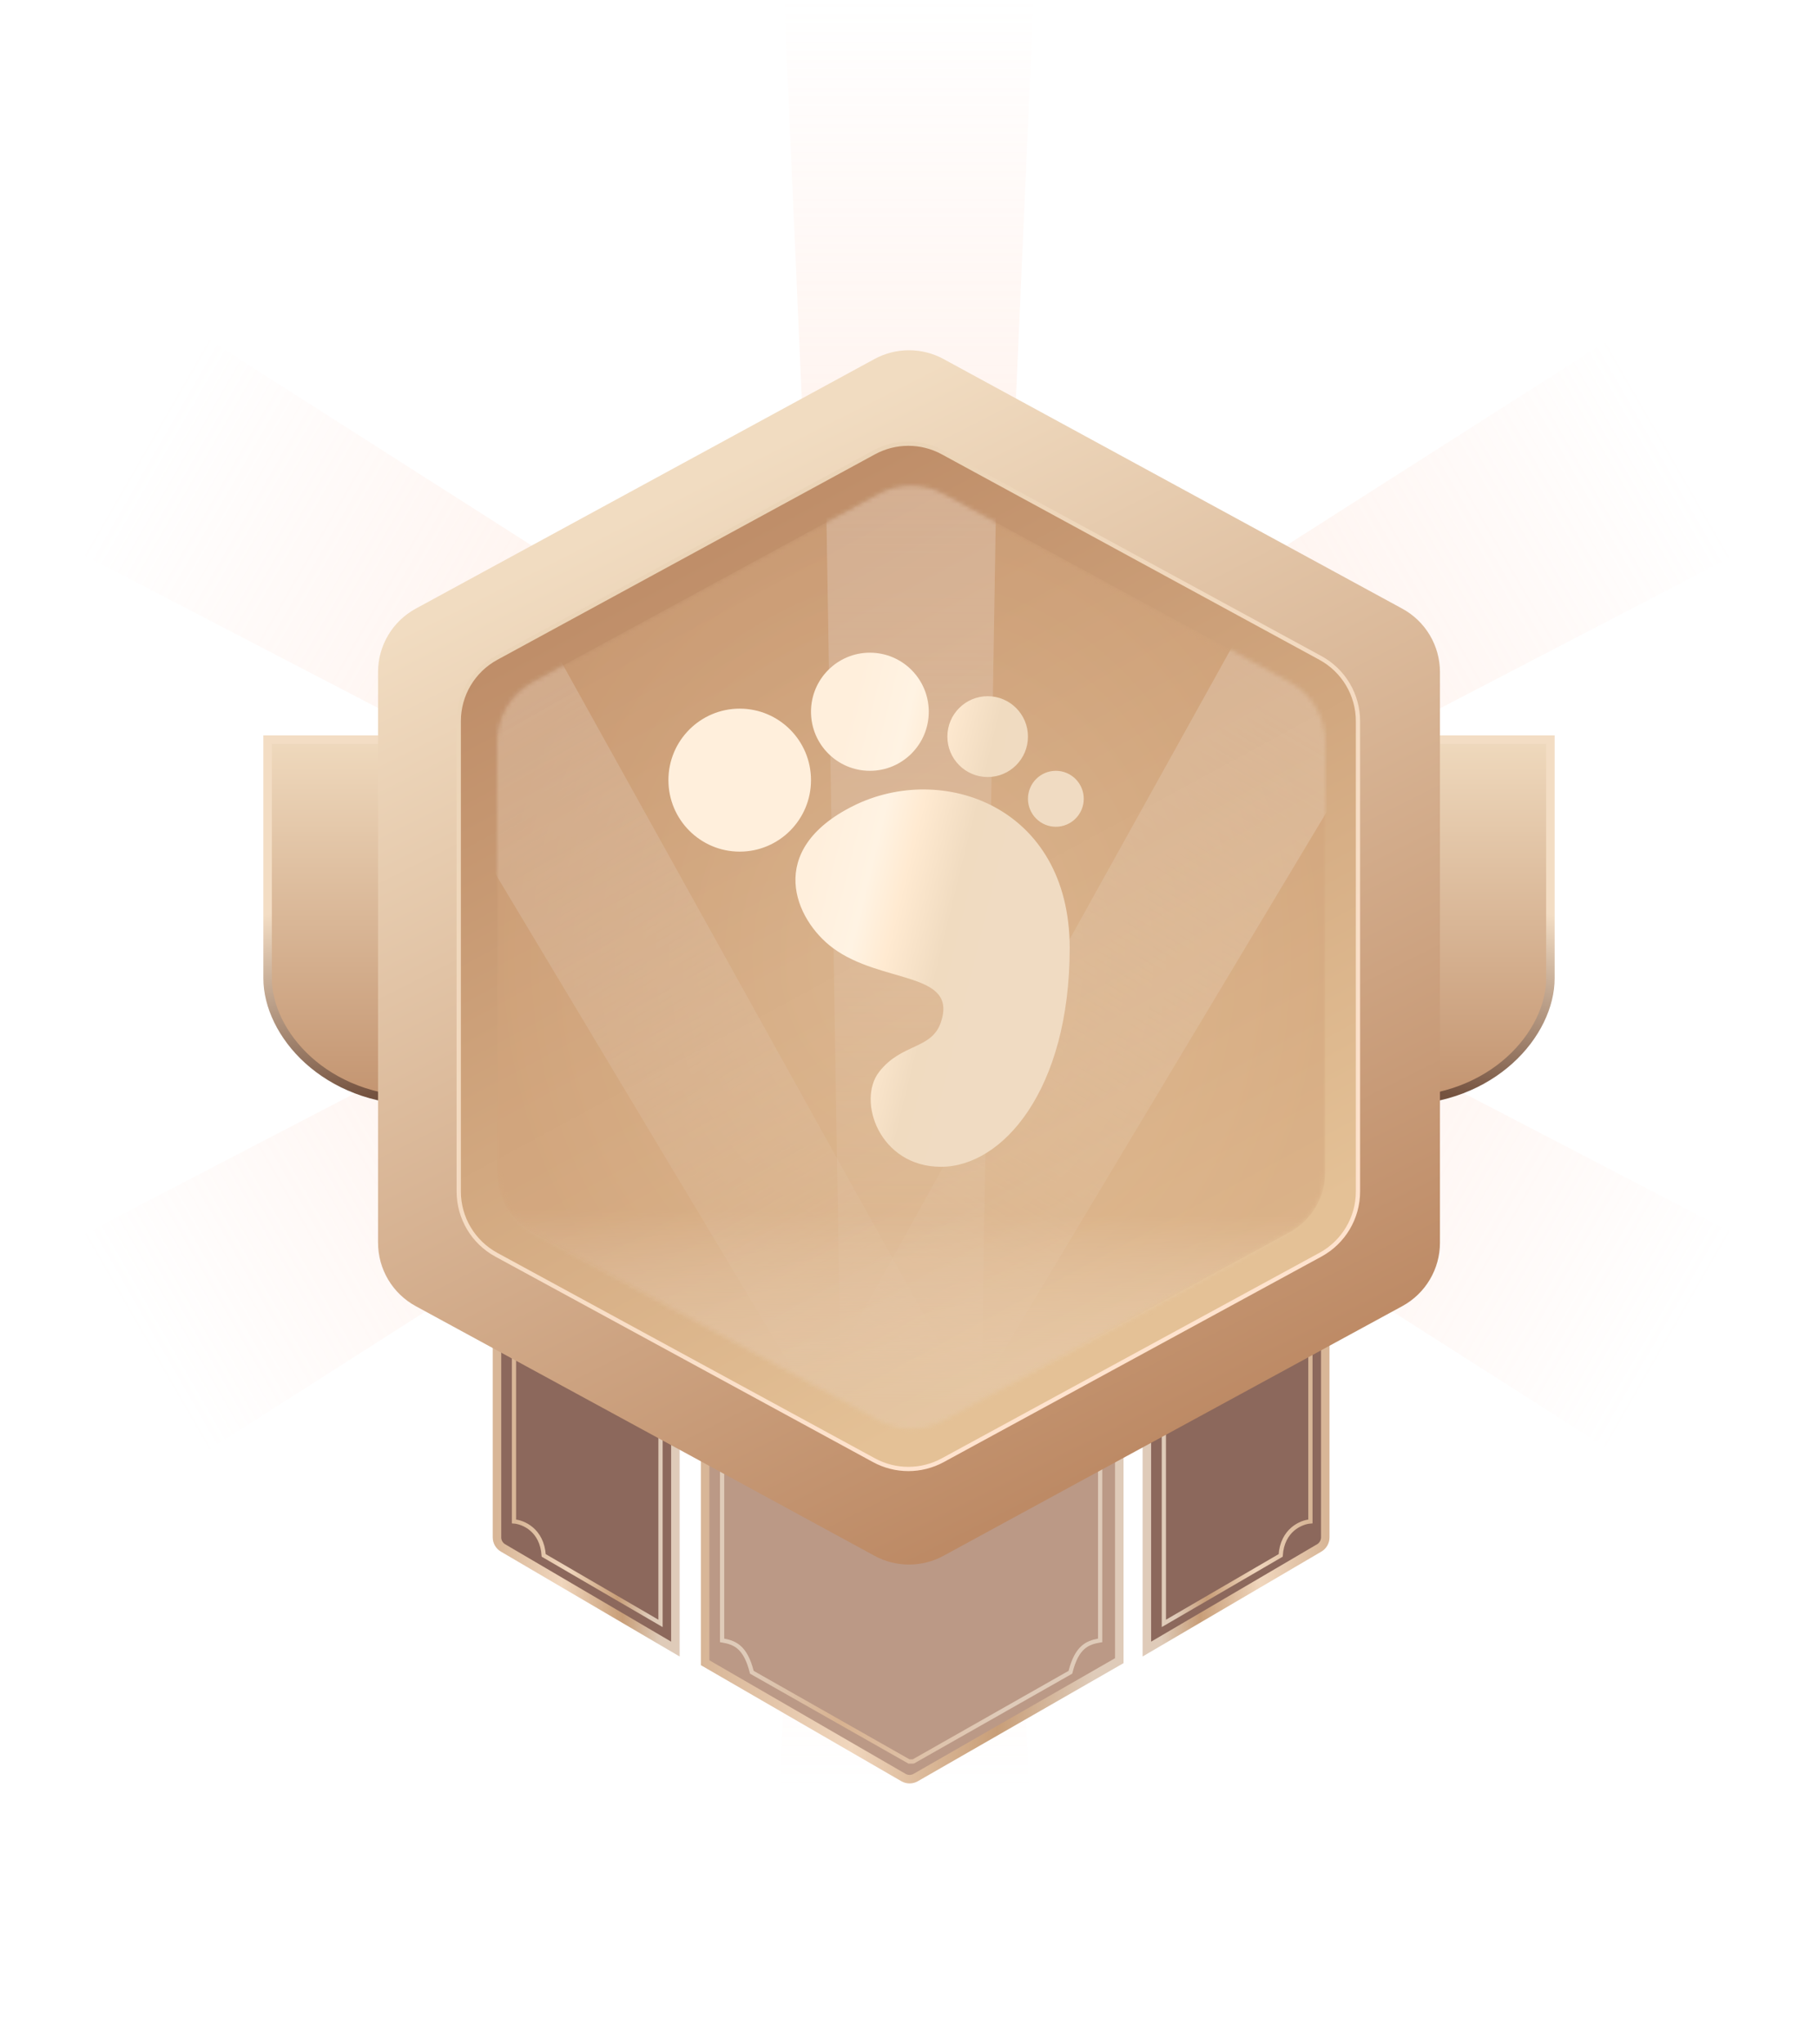<svg width="428" height="481" viewBox="0 0 428 481" fill="none" xmlns="http://www.w3.org/2000/svg">
<path d="M191.953 166.139L184.615 0H243.314L235.977 166.139H191.953Z" fill="url(#paint0_linear_1774_35)"/>
<path d="M260.609 213.636L408.159 290.352L378.81 341.187L238.597 251.762L260.609 213.636Z" fill="url(#paint1_linear_1774_35)"/>
<path d="M234.928 254.712L242.265 420.852H183.566L190.903 254.712H234.928Z" fill="url(#paint2_linear_1774_35)"/>
<path d="M188.562 252.289L48.35 341.713L19 290.878L166.55 214.163L188.562 252.289Z" fill="url(#paint3_linear_1774_35)"/>
<path d="M260.609 207.477L408.159 130.762L378.81 79.927L238.597 169.351L260.609 207.477Z" fill="url(#paint4_linear_1774_35)"/>
<path d="M188.562 168.825L48.35 79.401L19 130.236L166.55 206.952L188.562 168.825Z" fill="url(#paint5_linear_1774_35)"/>
<g filter="url(#filter0_dd_1774_35)">
<path d="M63 170H99V255C76.5 255 63 239.094 63 226.17V170Z" fill="url(#paint6_linear_1774_35)"/>
<path d="M63 170H99V255C76.5 255 63 239.094 63 226.17V170Z" stroke="url(#paint7_linear_1774_35)" stroke-width="2"/>
<path d="M365 170H329V255C351.5 255 365 239.094 365 226.17V170Z" fill="url(#paint8_linear_1774_35)"/>
<path d="M365 170H329V255C351.5 255 365 239.094 365 226.17V170Z" stroke="url(#paint9_linear_1774_35)" stroke-width="2"/>
<path d="M166.001 247H263.504V386.775L215.573 414.281C214.681 414.793 213.585 414.791 212.695 414.276L166.001 387.256V247Z" fill="#BB9986" stroke="url(#paint10_linear_1774_35)" stroke-width="2"/>
<path fill-rule="evenodd" clip-rule="evenodd" d="M159.001 247V384.043L118.424 360.239C117.542 359.721 117 358.775 117 357.753V247H159.001Z" fill="#8C685C" stroke="url(#paint11_linear_1774_35)" stroke-width="2"/>
<path fill-rule="evenodd" clip-rule="evenodd" d="M269.999 247V384.043L310.576 360.239C311.458 359.721 312 358.775 312 357.753V247H269.999Z" fill="#8C685C" stroke="url(#paint12_linear_1774_35)" stroke-width="2"/>
<path d="M308.5 306.5V354C306.333 354.167 301.9 356 301.5 362L274 378V323.5" stroke="url(#paint13_linear_1774_35)"/>
<path fill-rule="evenodd" clip-rule="evenodd" d="M170.5 333H169.5V382.424L169.918 382.493C171.391 382.739 172.65 383.094 173.729 384.06C174.813 385.03 175.777 386.671 176.515 389.621L176.567 389.829L213.868 411H215L215.28 410.916L252.433 389.829L252.485 389.621C253.223 386.671 254.187 385.03 255.271 384.06C256.35 383.094 257.609 382.739 259.082 382.493L259.5 382.424V333H258.5V381.581C257.12 381.84 255.781 382.262 254.604 383.315C253.342 384.444 252.325 386.243 251.568 389.17L214.868 410H214.132L177.432 389.17C176.675 386.243 175.658 384.444 174.396 383.315C173.219 382.262 171.88 381.84 170.5 381.581V333Z" fill="url(#paint14_linear_1774_35)"/>
<path d="M121 306.5V354C123.167 354.167 127.6 356 128 362L155.5 378V323.5" stroke="url(#paint15_linear_1774_35)"/>
<g filter="url(#filter1_d_1774_35)">
<path d="M205.876 72.419L97.876 131.17C92.406 134.146 89 139.875 89 146.103L89 280.402C89 286.63 92.406 292.359 97.876 295.335L205.876 354.086C210.942 356.841 217.058 356.841 222.124 354.086L330.124 295.335C335.594 292.359 339 286.629 339 280.402L339 146.103C339 139.875 335.594 134.146 330.124 131.17L222.124 72.419C217.058 69.664 210.942 69.664 205.876 72.419Z" fill="url(#paint16_linear_1774_35)"/>
<path d="M205.757 94.403L116.843 142.771C111.393 145.736 108 151.444 108 157.648L108 268.352C108 274.556 111.393 280.264 116.843 283.229L205.757 331.597C210.803 334.343 216.897 334.343 221.943 331.597L310.857 283.229C316.308 280.264 319.7 274.556 319.7 268.352L319.7 157.648C319.7 151.444 316.308 145.736 310.857 142.771L221.943 94.403C216.897 91.657 210.803 91.657 205.757 94.403Z" fill="url(#paint17_linear_1774_35)"/>
<g filter="url(#filter2_f_1774_35)">
<path d="M205.757 94.403L116.843 142.771C111.393 145.736 108 151.444 108 157.648L108 268.352C108 274.556 111.393 280.264 116.843 283.229L205.757 331.597C210.803 334.343 216.897 334.343 221.943 331.597L310.857 283.229C316.308 280.264 319.7 274.556 319.7 268.352L319.7 157.648C319.7 151.444 316.308 145.736 310.857 142.771L221.943 94.403C216.897 91.657 210.803 91.657 205.757 94.403Z" stroke="url(#paint18_linear_1774_35)"/>
</g>
<g opacity="0.5">
<mask id="mask0_1774_35" style="mask-type:alpha" maskUnits="userSpaceOnUse" x="117" y="102" width="195" height="223">
<path d="M206.807 104.181L125.417 148.417C120.23 151.236 117 156.667 117 162.571L117 263.819C117 269.723 120.23 275.154 125.417 277.974L206.807 322.209C211.604 324.816 217.396 324.816 222.193 322.209L303.583 277.974C308.77 275.154 312 269.723 312 263.819L312 162.571C312 156.667 308.77 151.236 303.583 148.417L222.193 104.181C217.396 101.574 211.604 101.574 206.807 104.181Z" fill="#A6D3DE"/>
</mask>
<g mask="url(#mask0_1774_35)">
<path d="M206.807 104.181L125.417 148.417C120.23 151.236 117 156.667 117 162.571L117 263.819C117 269.723 120.23 275.154 125.417 277.974L206.807 322.209C211.604 324.816 217.396 324.816 222.193 322.209L303.583 277.974C308.77 275.154 312 269.723 312 263.819L312 162.571C312 156.667 308.77 151.236 303.583 148.417L222.193 104.181C217.396 101.574 211.604 101.574 206.807 104.181Z" fill="url(#paint19_radial_1774_35)"/>
<path opacity="0.5" d="M198.201 330.862L194.328 95.518H234.672L230.799 330.862H198.201Z" fill="url(#paint20_linear_1774_35)"/>
<path opacity="0.5" d="M197.682 328.775L76.655 126.896L111.595 106.724L225.913 312.475L197.682 328.775Z" fill="url(#paint21_linear_1774_35)"/>
<path opacity="0.5" d="M194.319 312.476L308.638 106.725L343.577 126.897L222.551 328.775L194.319 312.476Z" fill="url(#paint22_linear_1774_35)"/>
<rect x="117" y="199.742" width="195" height="126.638" fill="url(#paint23_linear_1774_35)"/>
<g filter="url(#filter3_i_1774_35)">
<path d="M206.807 104.181L125.417 148.417C120.23 151.236 117 156.667 117 162.571L117 263.819C117 269.723 120.23 275.154 125.417 277.974L206.807 322.209C211.604 324.816 217.396 324.816 222.193 322.209L303.583 277.974C308.77 275.154 312 269.723 312 263.819L312 162.571C312 156.667 308.77 151.236 303.583 148.417L222.193 104.181C217.396 101.574 211.604 101.574 206.807 104.181Z" fill="#F5C4AF" fill-opacity="0.03"/>
</g>
</g>
</g>
</g>
</g>
<g filter="url(#filter4_d_1774_35)">
<path fill-rule="evenodd" clip-rule="evenodd" d="M221.168 271C206.692 271 201.306 255.452 206.618 248.646C211.93 241.84 218.994 243.459 221.168 236.916C225.143 224.953 207.125 227.985 195.714 219.503C186.761 212.848 179.625 196.509 200.49 186.072C221.354 175.635 251.468 186.072 251.468 219.503C251.468 252.933 235.643 271 221.168 271ZM173.783 196.822C164.514 196.822 157 189.289 157 179.996C157 170.702 164.514 163.169 173.783 163.169C183.052 163.169 190.566 170.702 190.566 179.996C190.566 189.289 183.052 196.822 173.783 196.822ZM204.43 177.801C196.773 177.801 190.566 171.577 190.566 163.9C190.566 156.223 196.773 150 204.43 150C212.087 150 218.294 156.223 218.294 163.9C218.294 171.577 212.087 177.801 204.43 177.801ZM232.158 179.264C226.919 179.264 222.672 175.006 222.672 169.753C222.672 164.5 226.919 160.242 232.158 160.242C237.397 160.242 241.644 164.5 241.644 169.753C241.644 175.006 237.397 179.264 232.158 179.264ZM248.211 190.97C244.584 190.97 241.644 188.022 241.644 184.385C241.644 180.749 244.584 177.801 248.211 177.801C251.838 177.801 254.778 180.749 254.778 184.385C254.778 188.022 251.838 190.97 248.211 190.97Z" fill="url(#paint24_linear_1774_35)"/>
</g>
<defs>
<filter id="filter0_dd_1774_35" x="0.804" y="13.236" width="426.393" height="467.704" filterUnits="userSpaceOnUse" color-interpolation-filters="sRGB">
<feFlood flood-opacity="0" result="BackgroundImageFix"/>
<feColorMatrix in="SourceAlpha" type="matrix" values="0 0 0 0 0 0 0 0 0 0 0 0 0 0 0 0 0 0 127 0" result="hardAlpha"/>
<feOffset/>
<feGaussianBlur stdDeviation="10.199"/>
<feColorMatrix type="matrix" values="0 0 0 0 0.938 0 0 0 0 0.695 0 0 0 0 0.559 0 0 0 1 0"/>
<feBlend mode="normal" in2="BackgroundImageFix" result="effect1_dropShadow_1774_35"/>
<feColorMatrix in="SourceAlpha" type="matrix" values="0 0 0 0 0 0 0 0 0 0 0 0 0 0 0 0 0 0 127 0" result="hardAlpha"/>
<feOffset dy="4.08"/>
<feGaussianBlur stdDeviation="30.598"/>
<feColorMatrix type="matrix" values="0 0 0 0 1 0 0 0 0 0.75 0 0 0 0 0.671 0 0 0 0.6 0"/>
<feBlend mode="normal" in2="effect1_dropShadow_1774_35" result="effect2_dropShadow_1774_35"/>
<feBlend mode="normal" in="SourceGraphic" in2="effect2_dropShadow_1774_35" result="shape"/>
</filter>
<filter id="filter1_d_1774_35" x="83" y="70.353" width="262" height="299.8" filterUnits="userSpaceOnUse" color-interpolation-filters="sRGB">
<feFlood flood-opacity="0" result="BackgroundImageFix"/>
<feColorMatrix in="SourceAlpha" type="matrix" values="0 0 0 0 0 0 0 0 0 0 0 0 0 0 0 0 0 0 127 0" result="hardAlpha"/>
<feOffset dy="8"/>
<feGaussianBlur stdDeviation="3"/>
<feColorMatrix type="matrix" values="0 0 0 0 0.492 0 0 0 0 0.277 0 0 0 0 0.209 0 0 0 0.54 0"/>
<feBlend mode="normal" in2="BackgroundImageFix" result="effect1_dropShadow_1774_35"/>
<feBlend mode="normal" in="SourceGraphic" in2="effect1_dropShadow_1774_35" result="shape"/>
</filter>
<filter id="filter2_f_1774_35" x="106.9" y="91.244" width="213.9" height="243.513" filterUnits="userSpaceOnUse" color-interpolation-filters="sRGB">
<feFlood flood-opacity="0" result="BackgroundImageFix"/>
<feBlend mode="normal" in="SourceGraphic" in2="BackgroundImageFix" result="shape"/>
<feGaussianBlur stdDeviation="0.3" result="effect1_foregroundBlur_1774_35"/>
</filter>
<filter id="filter3_i_1774_35" x="117" y="102.226" width="195" height="221.939" filterUnits="userSpaceOnUse" color-interpolation-filters="sRGB">
<feFlood flood-opacity="0" result="BackgroundImageFix"/>
<feBlend mode="normal" in="SourceGraphic" in2="BackgroundImageFix" result="shape"/>
<feColorMatrix in="SourceAlpha" type="matrix" values="0 0 0 0 0 0 0 0 0 0 0 0 0 0 0 0 0 0 127 0" result="hardAlpha"/>
<feOffset/>
<feGaussianBlur stdDeviation="6.724"/>
<feComposite in2="hardAlpha" operator="arithmetic" k2="-1" k3="1"/>
<feColorMatrix type="matrix" values="0 0 0 0 0.283 0 0 0 0 0.159 0 0 0 0 0.057 0 0 0 1 0"/>
<feBlend mode="normal" in2="shape" result="effect1_innerShadow_1774_35"/>
</filter>
<filter id="filter4_d_1774_35" x="150.129" y="146.384" width="112.244" height="135.466" filterUnits="userSpaceOnUse" color-interpolation-filters="sRGB">
<feFlood flood-opacity="0" result="BackgroundImageFix"/>
<feColorMatrix in="SourceAlpha" type="matrix" values="0 0 0 0 0 0 0 0 0 0 0 0 0 0 0 0 0 0 127 0" result="hardAlpha"/>
<feOffset dx="0.362" dy="3.616"/>
<feGaussianBlur stdDeviation="3.616"/>
<feColorMatrix type="matrix" values="0 0 0 0 0.621 0 0 0 0 0.429 0 0 0 0 0.321 0 0 0 0.44 0"/>
<feBlend mode="normal" in2="BackgroundImageFix" result="effect1_dropShadow_1774_35"/>
<feBlend mode="normal" in="SourceGraphic" in2="effect1_dropShadow_1774_35" result="shape"/>
</filter>
<linearGradient id="paint0_linear_1774_35" x1="213.965" y1="0" x2="213.965" y2="166.139" gradientUnits="userSpaceOnUse">
<stop stop-color="#FFBEAA" stop-opacity="0"/>
<stop offset="1" stop-color="#FFC9AA" stop-opacity="0.3"/>
</linearGradient>
<linearGradient id="paint1_linear_1774_35" x1="393.484" y1="315.769" x2="249.603" y2="232.699" gradientUnits="userSpaceOnUse">
<stop stop-color="#FFBEAA" stop-opacity="0"/>
<stop offset="1" stop-color="#FFC9AA" stop-opacity="0.3"/>
</linearGradient>
<linearGradient id="paint2_linear_1774_35" x1="212.916" y1="420.852" x2="212.916" y2="254.712" gradientUnits="userSpaceOnUse">
<stop stop-color="#FFBEAA" stop-opacity="0"/>
<stop offset="1" stop-color="#FFC9AA" stop-opacity="0.3"/>
</linearGradient>
<linearGradient id="paint3_linear_1774_35" x1="33.675" y1="316.295" x2="177.556" y2="233.226" gradientUnits="userSpaceOnUse">
<stop stop-color="#FFBEAA" stop-opacity="0"/>
<stop offset="1" stop-color="#FFC9AA" stop-opacity="0.3"/>
</linearGradient>
<linearGradient id="paint4_linear_1774_35" x1="393.484" y1="105.344" x2="249.603" y2="188.414" gradientUnits="userSpaceOnUse">
<stop stop-color="#FFBEAA" stop-opacity="0"/>
<stop offset="1" stop-color="#FFC9AA" stop-opacity="0.3"/>
</linearGradient>
<linearGradient id="paint5_linear_1774_35" x1="33.675" y1="104.819" x2="177.556" y2="187.889" gradientUnits="userSpaceOnUse">
<stop stop-color="#FFBEAA" stop-opacity="0"/>
<stop offset="1" stop-color="#FFC9AA" stop-opacity="0.3"/>
</linearGradient>
<linearGradient id="paint6_linear_1774_35" x1="81" y1="170" x2="81" y2="255" gradientUnits="userSpaceOnUse">
<stop stop-color="#EFD9BD"/>
<stop offset="1" stop-color="#C39470"/>
</linearGradient>
<linearGradient id="paint7_linear_1774_35" x1="63" y1="170" x2="81" y2="255" gradientUnits="userSpaceOnUse">
<stop stop-color="#F3DDC4"/>
<stop offset="0.379" stop-color="#F3DDC4"/>
<stop offset="0.463" stop-color="#F3DDC4"/>
<stop offset="1" stop-color="#74523F"/>
</linearGradient>
<linearGradient id="paint8_linear_1774_35" x1="347" y1="170" x2="347" y2="255" gradientUnits="userSpaceOnUse">
<stop stop-color="#EFD9BD"/>
<stop offset="1" stop-color="#C39470"/>
</linearGradient>
<linearGradient id="paint9_linear_1774_35" x1="365" y1="170" x2="347" y2="255" gradientUnits="userSpaceOnUse">
<stop stop-color="#F3DDC4"/>
<stop offset="0.379" stop-color="#F3DDC4"/>
<stop offset="0.463" stop-color="#F3DDC4"/>
<stop offset="1" stop-color="#74523F"/>
</linearGradient>
<linearGradient id="paint10_linear_1774_35" x1="166" y1="377" x2="264" y2="385.5" gradientUnits="userSpaceOnUse">
<stop stop-color="#D8B697"/>
<stop offset="0.374" stop-color="#F0D6BD"/>
<stop offset="0.72" stop-color="#C89E78"/>
<stop offset="0.938" stop-color="#DFCBB9"/>
</linearGradient>
<linearGradient id="paint11_linear_1774_35" x1="116.999" y1="352.977" x2="159.443" y2="354.923" gradientUnits="userSpaceOnUse">
<stop stop-color="#D8B697"/>
<stop offset="0.374" stop-color="#F0D6BD"/>
<stop offset="0.72" stop-color="#C89E78"/>
<stop offset="0.938" stop-color="#DFCBB9"/>
</linearGradient>
<linearGradient id="paint12_linear_1774_35" x1="312.001" y1="352.977" x2="269.557" y2="354.923" gradientUnits="userSpaceOnUse">
<stop stop-color="#D8B697"/>
<stop offset="0.374" stop-color="#F0D6BD"/>
<stop offset="0.72" stop-color="#C89E78"/>
<stop offset="0.938" stop-color="#DFCBB9"/>
</linearGradient>
<linearGradient id="paint13_linear_1774_35" x1="308.501" y1="361.792" x2="273.745" y2="364.3" gradientUnits="userSpaceOnUse">
<stop stop-color="#D8B697"/>
<stop offset="0.374" stop-color="#F0D6BD"/>
<stop offset="0.72" stop-color="#C89E78"/>
<stop offset="0.938" stop-color="#DFCBB9"/>
</linearGradient>
<linearGradient id="paint14_linear_1774_35" x1="171.5" y1="356" x2="252" y2="389" gradientUnits="userSpaceOnUse">
<stop offset="0.192" stop-color="#DFCBB9"/>
<stop offset="0.475" stop-color="#D8B290"/>
<stop offset="0.678" stop-color="#DEBFA4"/>
<stop offset="0.866" stop-color="#DFCBB9"/>
</linearGradient>
<linearGradient id="paint15_linear_1774_35" x1="120.999" y1="361.792" x2="155.755" y2="364.3" gradientUnits="userSpaceOnUse">
<stop stop-color="#D8B697"/>
<stop offset="0.374" stop-color="#F0D6BD"/>
<stop offset="0.72" stop-color="#C89E78"/>
<stop offset="0.938" stop-color="#DFCBB9"/>
</linearGradient>
<linearGradient id="paint16_linear_1774_35" x1="161.5" y1="103" x2="274" y2="326.5" gradientUnits="userSpaceOnUse">
<stop stop-color="#F1DCC1"/>
<stop offset="1" stop-color="#BD8A65"/>
</linearGradient>
<linearGradient id="paint17_linear_1774_35" x1="160.5" y1="121.5" x2="257.5" y2="300.5" gradientUnits="userSpaceOnUse">
<stop stop-color="#BF8E69"/>
<stop offset="1" stop-color="#E4C196"/>
</linearGradient>
<linearGradient id="paint18_linear_1774_35" x1="171" y1="115" x2="275.5" y2="303" gradientUnits="userSpaceOnUse">
<stop stop-color="#EBD4B7"/>
<stop offset="1" stop-color="#FFE3CE"/>
</linearGradient>
<radialGradient id="paint19_radial_1774_35" cx="0" cy="0" r="1" gradientUnits="userSpaceOnUse" gradientTransform="translate(214.5 213.195) rotate(90) scale(113.195 97.5)">
<stop stop-color="#E3C29C"/>
<stop offset="1" stop-color="#D1A479"/>
</radialGradient>
<linearGradient id="paint20_linear_1774_35" x1="214.5" y1="95.518" x2="214.5" y2="330.862" gradientUnits="userSpaceOnUse">
<stop stop-color="white"/>
<stop offset="1" stop-color="#F2EDED" stop-opacity="0"/>
</linearGradient>
<linearGradient id="paint21_linear_1774_35" x1="94.125" y1="116.81" x2="211.798" y2="320.625" gradientUnits="userSpaceOnUse">
<stop stop-color="white"/>
<stop offset="1" stop-color="#F2EDED" stop-opacity="0"/>
</linearGradient>
<linearGradient id="paint22_linear_1774_35" x1="326.108" y1="116.811" x2="208.435" y2="320.625" gradientUnits="userSpaceOnUse">
<stop stop-color="white"/>
<stop offset="1" stop-color="#F2EDED" stop-opacity="0"/>
</linearGradient>
<linearGradient id="paint23_linear_1774_35" x1="214.5" y1="254.656" x2="213.912" y2="318.534" gradientUnits="userSpaceOnUse">
<stop offset="0.292" stop-color="#FFFAF7" stop-opacity="0"/>
<stop offset="1" stop-color="#E4CBAD"/>
</linearGradient>
<linearGradient id="paint24_linear_1774_35" x1="198.145" y1="119.669" x2="267.184" y2="136.624" gradientUnits="userSpaceOnUse">
<stop offset="0.169" stop-color="#FFEFDC"/>
<stop offset="0.36" stop-color="#FFF3E3"/>
<stop offset="0.478" stop-color="#FFEAD1"/>
<stop offset="0.656" stop-color="#F0DBC0"/>
<stop offset="0.804" stop-color="#F0DBC2"/>
</linearGradient>
</defs>
</svg>
